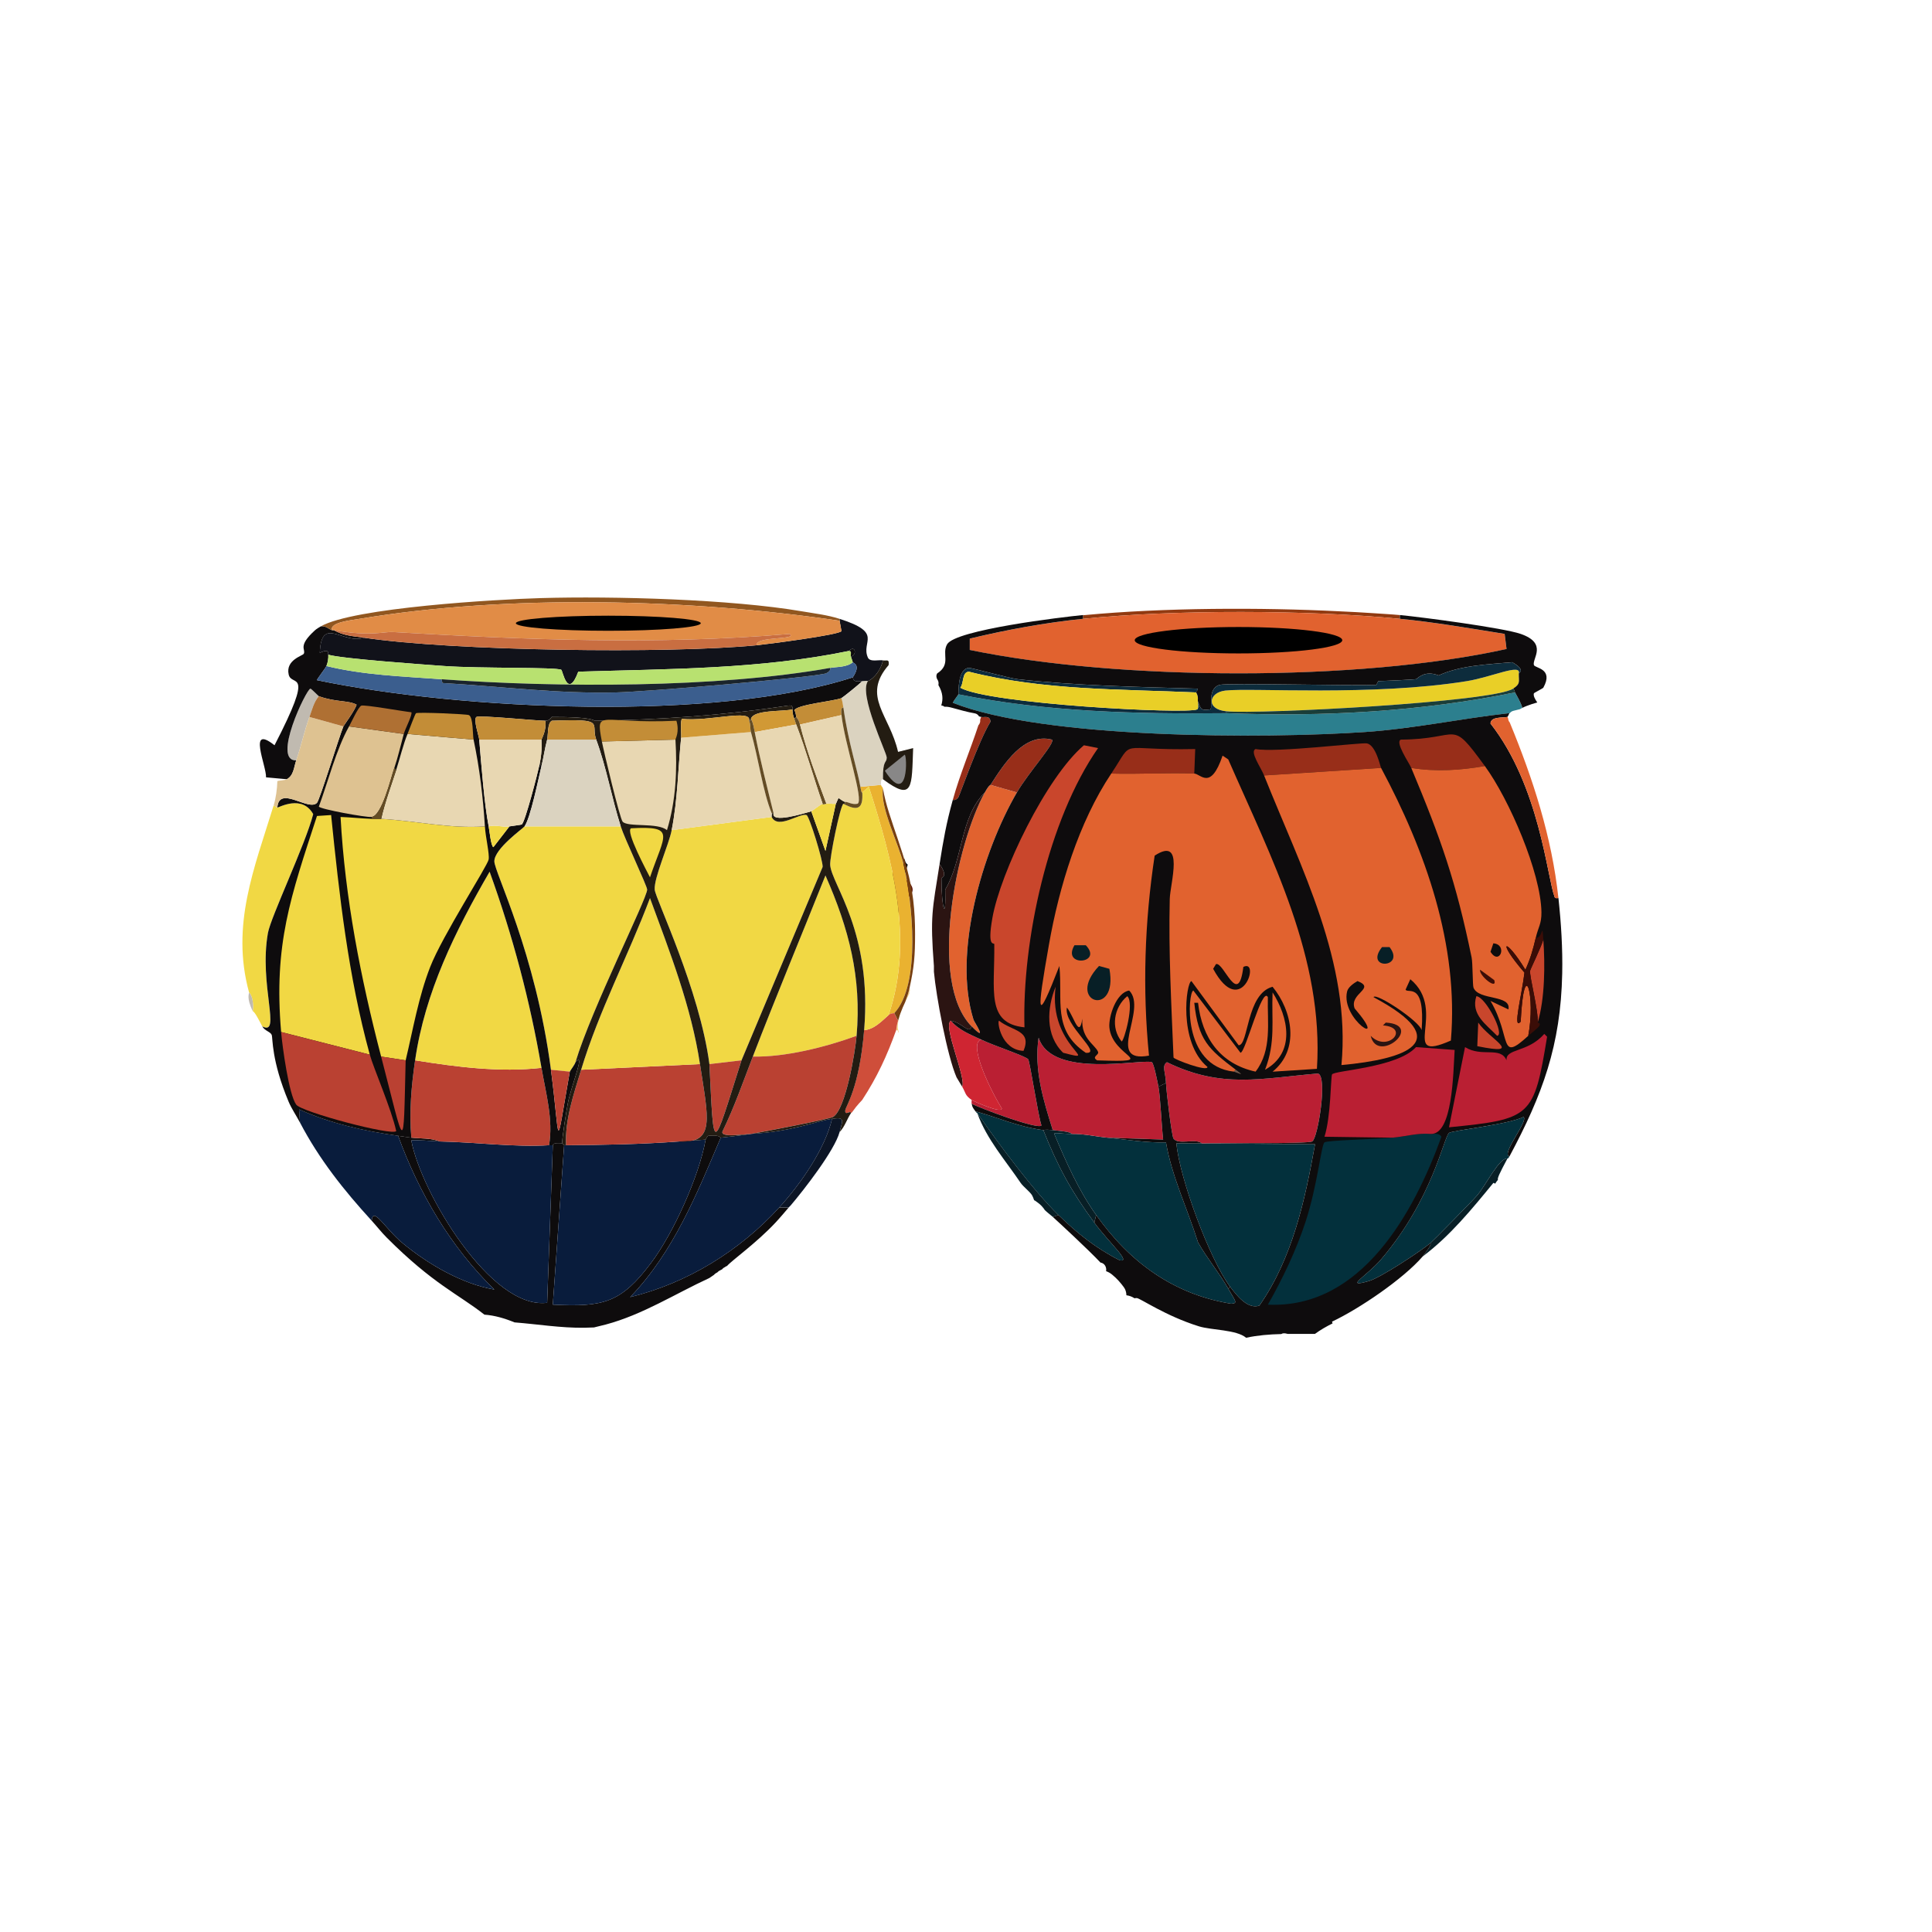 <?xml version="1.0" encoding="UTF-8"?>
<svg id="Layer_1" data-name="Layer 1" xmlns="http://www.w3.org/2000/svg" viewBox="0 0 511.99 511.99">
  <defs>
    <style>
      .cls-1 {
        fill: #c96e41;
      }

      .cls-1, .cls-2, .cls-3, .cls-4, .cls-5, .cls-6, .cls-7, .cls-8, .cls-9, .cls-10, .cls-11, .cls-12, .cls-13, .cls-14, .cls-15, .cls-16, .cls-17, .cls-18, .cls-19, .cls-20, .cls-21, .cls-22, .cls-23, .cls-24, .cls-25, .cls-26, .cls-27, .cls-28, .cls-29, .cls-30, .cls-31, .cls-32, .cls-33, .cls-34, .cls-35, .cls-36, .cls-37, .cls-38, .cls-39, .cls-40, .cls-41, .cls-42, .cls-43 {
        stroke-width: 0px;
      }

      .cls-2 {
        fill: #d19935;
      }

      .cls-3 {
        fill: #091c3c;
      }

      .cls-4 {
        fill: #0d2c3c;
      }

      .cls-5 {
        fill: #5c0e07;
      }

      .cls-6 {
        fill: #3b0d07;
      }

      .cls-7 {
        fill: #2b1412;
      }

      .cls-8 {
        fill: #dec291;
      }

      .cls-9 {
        fill: #e18c46;
      }

      .cls-10 {
        fill: #0c1526;
      }

      .cls-11 {
        fill: #eab230;
      }

      .cls-12 {
        fill: #915720;
      }

      .cls-13 {
        fill: #cf2532;
      }

      .cls-14 {
        fill: #773f11;
      }

      .cls-15 {
        fill: #f1d844;
      }

      .cls-16 {
        fill: #0e0c0d;
      }

      .cls-17 {
        fill: #ba4132;
      }

      .cls-18 {
        fill: #913a11;
      }

      .cls-19 {
        fill: #1a242b;
      }

      .cls-20 {
        fill: #888787;
      }

      .cls-21 {
        fill: #000;
      }

      .cls-22 {
        fill: #1a3e39;
      }

      .cls-23 {
        fill: #231c12;
      }

      .cls-24 {
        fill: #e9cf27;
      }

      .cls-25 {
        fill: #982e19;
      }

      .cls-26 {
        fill: #dbd3c0;
      }

      .cls-27 {
        fill: #e1622f;
      }

      .cls-28 {
        fill: #c38d37;
      }

      .cls-29 {
        fill: #af7033;
      }

      .cls-30 {
        fill: #71594c;
      }

      .cls-31 {
        fill: #c9462c;
      }

      .cls-32 {
        fill: #f4cf82;
      }

      .cls-33 {
        fill: #11121a;
      }

      .cls-34 {
        fill: #2c7f8e;
      }

      .cls-35 {
        fill: #c0bab0;
      }

      .cls-36 {
        fill: #03303c;
      }

      .cls-37 {
        fill: #3b5e8e;
      }

      .cls-38 {
        fill: #cf4e3a;
      }

      .cls-39 {
        fill: #644c24;
      }

      .cls-40 {
        fill: #b8e170;
      }

      .cls-41 {
        fill: #081f26;
      }

      .cls-42 {
        fill: #e8d7b2;
      }

      .cls-43 {
        fill: #ba1f33;
      }
    </style>
  </defs>
  <g>
    <g>
      <path class="cls-18" d="M354.99,162c2.99.15,6.02.28,9,.5,2.32.17,4.69.28,7,.5v1c-24.44-2.38-59.6-2.49-84,0v-1c.17-.02.33.02.5,0,20.84-1.97,46.53-2.05,67.5-1Z"/>
      <path class="cls-27" d="M370.99,164c9.32.91,18.52,2.52,27.75,4l.5,4c-39.27,8.7-102.72,8.42-142.25.25v-3c9.76-2.35,19.94-4.22,30-5.25,24.4-2.49,59.56-2.38,84,0Z"/>
      <path class="cls-34" d="M400.11,188.98c.24-.3.57-.52.95-.61.57-.14,1.15-.28,1.72-.43.13-.07.26-.15.4-.22.08-.04.16-.08.24-.12-.1-.46-.44-1.49-1.93-4.1-25.2,5.09-50.81,6.52-76.5,5.5-23.8.25-47.61-.31-71-5-.02.13-1.32,1.78-1.5,2.25,24.18,9.62,82.62,9.55,109.25,7.75,12.82-.87,25.49-3.59,38.25-5,.04,0,.08,0,.12-.01Z"/>
      <path class="cls-24" d="M402.49,178.5c-.03,2.24.5,2.69-1.5,4-5.47,3.57-67.26,6.83-76,6-5.51-.52-4.74-5-.25-5.5,6.99-.78,38.99,1.55,64-2.5,6.62-1.07,14.51-4.79,13.75-2Z"/>
      <path class="cls-4" d="M402.49,178.5c.76-2.79-7.13.93-13.75,2-25.01,4.05-57.01,1.72-64,2.5-4.49.5-5.26,4.98.25,5.5v.5c-23.8.25-47.61-.31-71-5,.07-.43-.29-6.73,2.75-7,.66-.06,10.62,2.73,13,3,14.96,1.68,31.63,2.06,47.5,2.5.63.23-.43.67-.25,1-20.15-.9-40.54-.5-60.25-5.5-1.87.15-1.25,3.03-2.25,4.25,7.51,4.31,59.69,7.05,62.75,5.75.48-.21.17-1.5.25-2,.83,2.07.7,2.29,3.25,2,.74-.52-.92-5.55,2.5-6.5,2-.56,34.78.29,41.5,0l.5-1c2.13-.04,9.36-.41,10-.5.33-.05,2.13-2.52,6-1,5.71-2.65,13.04-2.93,19.5-3.5,3.73,2.11,1.75,2.79,1.75,3Z"/>
      <path class="cls-24" d="M316.99,183.5c.77,1.38.28,1.95.5,2.5-.08.5.23,1.79-.25,2-3.06,1.3-55.24-1.44-62.75-5.75,1-1.22.38-4.1,2.25-4.25,19.71,5,40.09,4.6,60.25,5.5Z"/>
      <path class="cls-22" d="M400.99,182.5c.32.21.38.79.5,1-25.2,5.09-50.81,6.52-76.5,5.5v-.5c8.74.83,70.52-2.43,76-6Z"/>
    </g>
    <path class="cls-5" d="M238.49,231.49c.07.03.12.28,1,1,5.59,4.63-.39,4.7-1.25,9.5-9.42-6.13-4.59-5.48-1.75-8.75.13-.15-1.66-3.19,2-1.75Z"/>
    <g>
      <path class="cls-36" d="M399.99,306.49c-.36.68-.48.47-.5.5-2.18-.21-5.53,6.77-8,9.75-.95,1.15-11.81,12.19-12.5,12.75-2.89,2.34-13.19,9.13-16.25,10-6.78,1.93-.58-1.27,3.25-5.75,13.63-15.94,16.56-32.23,18-33.5.76-.67,15.64-2.19,19.75-4.25,1.39,1.05-6.02,9.79-3.75,10.5Z"/>
      <path class="cls-41" d="M395.74,313.49c.13-.02.3.06.49.2.2-.37.44-.71.73-1.02-.18-.43.32-1.53,2.53-5.68-2.18-.21-5.53,6.77-8,9.75-.95,1.15-11.81,12.19-12.5,12.75.68.02-1.42,2.83-2,3.5,7.26-5.44,13.05-12.55,18.75-19.5Z"/>
      <path class="cls-36" d="M318.49,302.99c.17,0,.33,0,.5,0l29.5.25c-2.65,14.85-6.02,30.27-14.75,42.75-3.05,1.05-5.94-2.58-7.75-5-5.45-7.29-13.34-28.62-14.25-38,2.25-.06,4.51.09,6.75,0Z"/>
      <path class="cls-36" d="M283.99,300.49c3.53-.02,6.14.67,9.5,1,5.18.51,10.25,1.39,15.5,1.25,1.59,9.13,5.5,17.08,8.5,26.5,2.34,4.16,5.67,8.15,8,12.25,1.97,3.47,2.6,3.88.75,4-15.31-2.49-26.9-11.05-35.75-23.5-4.62-6.5-7.93-13.93-11-21.25-.55-.86,1.25-.23,4.5-.25Z"/>
      <path class="cls-43" d="M318.99,302.99c-.17,0-.33,0-.5,0-1.66-1.42-6.19.54-7.5-1.25-.48-.65-1.91-12.47-2-14.75-.11-2.82-1.19-4.54.25-5.5,14.5,7.06,24.83,4.29,40,3,2.67.55,0,17.22-1.5,18-1.31.68-24.66.37-28.75.5Z"/>
      <path class="cls-43" d="M306.99,287.99c.54,2.88.82,10.28,1.25,14q-7.37-.25-14.75-.5c-3.36-.33-5.97-1.02-9.5-1-.29-.59-3.07-.78-5-1-2.5-7.94-5.02-16.1-3.75-24.5,3.45,10.96,27.31,5.54,30,6.5.53.19,1.57,5.55,1.75,6.5Z"/>
      <path class="cls-27" d="M269.49,210c-9.15,15.74-17.05,42.61-11.5,60.25.18.57,4.02,6.32-.5,1.75-11.69-11.8-3.97-48.62,3.5-62,1.17-2.1,1.43-1.89,1.5-2l7,2Z"/>
      <path class="cls-36" d="M276.49,299.49c3.77,9.59,7.44,16.25,13.5,24.5,3.94,5.37,9.95,10.59,6.75,10-6.3-3.17-11.24-7.15-16.25-12-6.55-6.34-16.12-19.2-21.5-27-.02-.03-.12.05-.5-.5,6.31,1.79,11.44,4.14,18,5Z"/>
      <path class="cls-7" d="M260.99,210c-7.47,13.38-15.19,50.2-3.5,62-.7,2.23-2.39-.96-5.5-1.5-2.24,1.23,4.14,15.14,3,17.5-.43-.73-1.44-2.37-1.5-2.5-2.48-5.69-5.41-21.5-6-28-.04-.49.04-1,0-1.5-1.02-13.37-.43-14.71,1.5-27,2.4,3.43.5,3.48.5,3.75,0,8.25,1.26,11.65,1,3,4.73-7.94,3.88-19.15,10.5-25.75Z"/>
      <path class="cls-43" d="M257.49,292.49c-.06-.31.03-.67,0-1,.46.32,7.94,3.72,8,2.25-2.96-4.71-9.03-17.2-5.5-18.25,3.79,1.78,12.02,4.46,12.5,5.25.46.77,2.61,14.86,3.5,17.5-.75,1.25-16.5-4.63-18.5-5.75Z"/>
      <path class="cls-13" d="M259.99,275.49c-3.53,1.05,2.54,13.54,5.5,18.25-.06,1.47-7.54-1.93-8-2.25-1.82-1.26-1.53-1.84-2.5-3.5,1.14-2.36-5.24-16.27-3-17.5,2.05,2.49,5.2,3.68,8,5Z"/>
      <path class="cls-16" d="M308.99,286.99c.09,2.28,1.52,14.1,2,14.75,1.31,1.79,5.84-.17,7.5,1.25-2.24.09-4.5-.06-6.75,0,.91,9.38,8.8,30.71,14.25,38l-.5.5c-2.33-4.1-5.66-8.09-8-12.25-3-9.42-6.91-17.37-8.5-26.5-5.25.14-10.32-.74-15.5-1.25q7.37.25,14.75.5c-.43-3.72-.71-11.12-1.25-14l2-1Z"/>
      <path class="cls-25" d="M269.49,210l-7-2c3.6-5.57,8.78-13.82,16.25-12,1.15.69-6.12,8.61-9.25,14Z"/>
      <path class="cls-41" d="M278.99,299.49c1.93.22,4.71.41,5,1-3.24.02-5.05-.61-4.5.25,3.07,7.32,6.38,14.75,11,21.25l-.5,2c-6.06-8.25-9.73-14.91-13.5-24.5.12.02.18-.26,2.5,0Z"/>
      <path class="cls-41" d="M258.99,294.99c2.47,6.9,7.44,12.49,11.5,18.5.64.95,2.48,2.36,3,3.25.19.33.38.79.56,1.32.08.03.15.06.22.11.46.31.9.64,1.32.99.33.28.6.59.87.93.15.19.29.37.41.58.67.65,1.43,1.2,2.13,1.82l1.5-.5c-6.55-6.34-16.12-19.2-21.5-27Z"/>
      <path class="cls-25" d="M259.99,190c-.08.25-.16.49-.24.74.03.24.02.48-.04.7-.09.31-.24.56-.43.77-2.18,6.63-4.92,13.06-6.79,19.79.63.13,1.21-.23,1.5-.75.53-.96,5.27-14.69,8.5-20-.17-1.8-1.68-1.02-2.5-1.25Z"/>
      <g>
        <path class="cls-16" d="M239.79,227.65c0-.07,0-.13,0-.2-.62,1.9-1.09,3.37-1.3,4.04.07.03.12.28,1,1,.34-.91.7-2.06,1.07-3.35-.44-.31-.76-.8-.78-1.5Z"/>
        <path class="cls-16" d="M412.99,237.99c-.33,0-.85.14-1-.25-2.03-5.4-3.98-29.37-17-46,.02-1.9,3.32-1.48,4.5-1.75.05-.01.43-.78.5-1-12.76,1.41-25.43,4.13-38.25,5-26.63,1.8-85.06,1.87-109.25-7.75.18-.47,1.48-2.12,1.5-2.25.07-.43-.29-6.73,2.75-7,.66-.06,10.62,2.73,13,3,14.96,1.68,31.63,2.06,47.5,2.5.63.23-.43.67-.25,1,.77,1.38.28,1.95.5,2.5.83,2.07.7,2.29,3.25,2,.74-.53-.92-5.55,2.5-6.5,2-.56,34.78.29,41.5,0l.5-1c2.13-.04,9.36-.41,10-.5.33-.05,2.13-2.52,6-1,5.71-2.65,13.04-2.93,19.5-3.5,3.73,2.11,1.75,2.79,1.75,3-.03,2.24.5,2.69-1.5,4,.32.21.38.79.5,1,1.49,2.61,1.83,3.64,1.93,4.1.37-.19.76-.36,1.16-.51.91-.36,1.86-.66,2.81-.92-.61-.86-1.11-1.79-.9-2.42.05-.15,2.39-1.3,2.5-1.5,2.82-5.12-2.23-5.14-2.5-6-.52-1.68,3.76-5.73-3.5-8.25-4.6-1.59-25.81-4.4-32-5v1c9.32.91,18.52,2.52,27.75,4q.25,2,.5,4c-39.27,8.7-102.72,8.42-142.25.25v-3c9.76-2.35,19.94-4.22,30-5.25v-1c-5.35.52-33.78,3.9-36,7.75-1.51,2.62,1.17,5.25-2.65,7.74-.01.03-.02.06-.04.09-.02.03-.03.07-.05.11-.03.09-.06.19-.09.29,0,.14,0,.28,0,.42.03.15.07.29.12.43.06.12.11.24.19.34.27.41.3.92.21,1.39,1.21,2.06,1.28,3.75.76,5.39.3.04.59.14.85.35.69-.05,1.36.1,2.03.28,1.98.53,4.02,1.14,6.04,1.48.47.08.85.4,1.09.8.24.06.43.11.54.14.82.23,2.33-.55,2.5,1.25-3.23,5.31-7.97,19.04-8.5,20-.29.52-.87.88-1.5.75-1.73,6.23-2.52,10.76-3.5,17,2.4,3.43.5,3.48.5,3.75,0,8.25,1.26,11.65,1,3,4.73-7.94,3.88-19.15,10.5-25.75,1.17-2.1,1.43-1.89,1.5-2,3.6-5.57,8.78-13.82,16.25-12,1.15.69-6.12,8.61-9.25,14-9.15,15.74-17.05,42.61-11.5,60.25.18.57,4.02,6.32-.5,1.75-.7,2.23-2.39-.96-5.5-1.5,2.05,2.49,5.2,3.68,8,5,3.79,1.78,12.02,4.46,12.5,5.25.46.77,2.61,14.86,3.5,17.5-.75,1.25-16.5-4.63-18.5-5.75.2,1.05.43,1.19,1,2,6.31,1.79,11.44,4.14,18,5,.12.02.18-.26,2.5,0-2.5-7.94-5.02-16.1-3.75-24.5,3.45,10.96,27.31,5.54,30,6.5.53.19,1.57,5.55,1.75,6.5l2-1c-.11-2.82-1.19-4.54.25-5.5,14.5,7.06,24.83,4.29,40,3,2.67.55,0,17.22-1.5,18-1.31.68-24.66.37-28.75.5l29.5.25c-2.65,14.85-6.02,30.27-14.75,42.75-3.05,1.05-5.94-2.58-7.75-5l-.5.5c1.97,3.47,2.6,3.88.75,4-15.31-2.49-26.9-11.05-35.75-23.5q-.25,1-.5,2c3.94,5.37,9.95,10.59,6.75,10-6.3-3.17-11.24-7.15-16.25-12l-1.5.5c1.33,1.19,9.4,8.65,12.64,12.09,1.16.19,1.66,1.3,1.49,2.29.56.2,1.11.5,1.62.93,1.23,1.01,2.12,2.02,3.07,3.3.48.65.67,1.39.69,2.15.8.1,1.52.39,2.15.8.19-.04.38-.07.59-.06.91.04,7.65,4.76,16.5,7.5,3.33,1.03,9.96.86,12.48,3.02,3.1-.66,6.21-.91,9.33-.98.33-.25.87-.28,1.69-.04,0,0,0,0,0,0,2.4-.02,4.81.02,7.22,0,1.47-1.07,3.04-1.98,4.67-2.78-.05-.15-.11-.3-.14-.47,7.29-3.44,18.89-11.34,24-17.25.58-.67,2.68-3.48,2-3.5-2.89,2.34-13.19,9.13-16.25,10-6.78,1.93-.58-1.27,3.25-5.75,13.63-15.94,16.56-32.23,18-33.5.76-.67,15.64-2.19,19.75-4.25,1.39,1.05-6.02,9.79-3.75,10.5,8.79-16.43,13.6-29.44,14-48.5.14-6.62-.29-13.42-1-20Z"/>
        <g>
          <path class="cls-36" d="M378.99,300.49c1.08.09,2.22-.41,3,.75-7.31,20.15-21.24,45.65-46,44.5,3.92-6.87,7.55-14.5,10-22,3.16-9.67,4.15-20.33,5-21,.71-.56,12.3-.79,18-1.25,3.31-.27,6.63-1.29,10-1Z"/>
          <path class="cls-43" d="M378.99,300.49c-3.37-.29-6.69.73-10,1q-9-.12-18-.25c1.7-5.23,1.66-15.74,2-16.5.48-1.08,17.31-1.75,22.25-7.25l10.25.75c-.4,6.11-.48,22.76-6.5,22.25Z"/>
          <path class="cls-31" d="M287.24,197.5l3.75.75c-13.22,18.96-20.17,51.12-19.5,74-10.26-1.08-7.85-9.7-8-22,0-.67-1.96,1.26-.5-7,2.12-12.02,14.26-37.29,24.25-45.75Z"/>
          <path class="cls-43" d="M409.24,273.99l.75.75c-3.5,21.28-4.15,21.84-26,24l4.25-21.25c4.49,2.8,9.38-.31,11,3.5-.27-3.24,5.58-1.95,10-7Z"/>
          <path class="cls-25" d="M365.99,203.5q-15.5,1-31,2c-.86-2.16-3.89-6.34-2.25-7,5.21,1.02,28.05-1.78,29.5-1.5,2.38.47,3.53,6.08,3.75,6.5Z"/>
          <path class="cls-25" d="M393.49,203c-6.37,1.13-13.04,1.57-19.5.5-.58-1.38-4.4-6.86-2.75-7.5,16.21-.08,12.81-5.9,22.25,7Z"/>
          <path class="cls-25" d="M316.49,205c-7.31-.26-14.68.2-22,0,6.44-9.62,1-6.04,22.25-6.5l-.25,6.5Z"/>
          <path class="cls-27" d="M399.72,190.76c-.03-.12-.05-.24-.06-.36-.06-.13-.11-.27-.17-.4-1.18.27-4.48-.15-4.5,1.75,13.02,16.63,14.97,40.59,17,46,.15.39.67.25,1,.25-1.73-16.12-6.71-31.56-12.89-46.52-.17-.2-.31-.44-.39-.72Z"/>
          <path class="cls-31" d="M279.74,261.49c-2.03,16.03,12.78,20.29,2,17.5-4.77-4.6-4.29-11.85-2-17.5Z"/>
          <path class="cls-31" d="M264.74,270.49c3.55,2.82,8.78,2.46,6.5,8-5.96-.26-7.03-7.72-6.5-8Z"/>
          <path class="cls-27" d="M298.74,263.99c1.97,1.84-.87,11.94-1.5,12-2.94-3.53-2.09-9.07,1.5-12Z"/>
          <g>
            <path class="cls-31" d="M407.49,270.99c.24-3.19-2.25-12.37-2-13.75.08-.44,2.92-6.19,3.5-8.25.47,6.61.43,15.67-1.5,22Z"/>
            <path class="cls-31" d="M391.24,263.99c2.56.24,7.64,10.3,5.5,10.5-2.8-2.94-7.05-5.63-5.5-10.5Z"/>
            <path class="cls-31" d="M391.74,270.99c2.99,4.42,12.54,8.85-.25,6.25l.25-6.25Z"/>
          </g>
          <g>
            <path class="cls-27" d="M327.49,283.49l-.5.5c-13.92-1.5-12.17-21.1-10.75-21.5q6.25,8.25,12.5,16.5c1.37-.13,5.71-17.76,7.25-14.75-.18,6.74,1.17,13.96-3.25,19.75-9.37-2.05-14.19-8.93-15.25-18.25h-1c1.05,9.87,3.74,12.25,11,17.75Z"/>
            <path class="cls-27" d="M337.24,262.99c4.23,6.65,6.13,15.96-2,20.5,2.85-7.33,1.69-13.01,2-20.5Z"/>
            <path class="cls-30" d="M326.99,283.99l.5-.5c1.63,1.24,2.22,1.53-.5.5Z"/>
          </g>
          <g>
            <path class="cls-27" d="M294.49,205c7.32.2,14.68-.26,22,0,1.7.06,4.33,4.62,7.5-4.75l1.5,1c11.39,26.06,25.41,52.74,23.5,82l-11.75.75c7.25-5.85,5.25-16.12,0-22.5-6.99,1.82-6.34,15.56-9,15.5l-12.5-17c-1.37.19-3.6,16.22,4.25,22.75,0,1.37-8.84-2-9-2.5-.57-14.02-1.34-27.95-1-42,.1-4.17,4.03-16.75-4-11.5-2.66,17.54-3.26,35.34-1.5,53-11.86,2.15-.23-12.23-5.25-17.25-3.43.51-5.49,6.89-5.25,9.75.69,8.03,14.03,9.32-3.25,8.75-1.58-1,.57-1.38.25-2.25-.71-1.93-5.16-3.78-4-10-.84,7.37-2.13,1.04-4.25-1.75-1.02,4.6,9.69,12.38,5,12-8.95-6.06-6.06-13.9-7-23-6.15,15.79-6.08,13.18-2.75-5.75,2.67-15.18,7.89-32.38,16.5-45.25Z"/>
            <path class="cls-41" d="M291.24,255.99l2.75.75c2.5,13.2-11.92,8.96-2.75-.75Z"/>
            <path class="cls-16" d="M322.24,255.49c2.08-.65,5.91,11.73,7.25.75,4.65-2.34-.53,14.28-8,.5l.75-1.25Z"/>
            <path class="cls-41" d="M284.74,250.49h3c4.71,4.95-6.48,5.88-3,0Z"/>
          </g>
          <g>
            <path class="cls-27" d="M365.99,203.5c11.79,22.05,20.64,46.97,18.5,72.25-14.1,6.21-.54-7.84-10.75-16.25l-1.25,2.75c.52,1.21,5.24-2.37,4.25,10.75-.51-2.34-12.19-10.09-12.75-8.75,22.07,11.8,8.63,16.43-8.5,18,2.56-27.18-10.74-52.25-20.5-76.75q15.5-1,31-2Z"/>
            <path class="cls-16" d="M359.74,259.99c5.03,1.96-2.28,3.24-.75,7.25,9.43,10.97-3.81,2.97-2-4.5.28-1.16,1.75-2.17,2.75-2.75Z"/>
            <path class="cls-41" d="M366.24,250.99h2c4.36,5.63-6.81,6.09-2,0Z"/>
            <path class="cls-7" d="M367.24,270.99c10.41.63-2.23,11.21-4,3.5,4.5,4.64,10.63-2.21,3.25-2.75l.75-.75Z"/>
          </g>
          <g>
            <path class="cls-27" d="M393.49,203c6.41,8.76,14.85,28.21,15,38.75.04,3.11-.87,3.99-1.5,6.75-.67,2.92-1.49,5.77-2.75,8.5-5.36-8.84-7.8-7.95-.25.75-.62,5.58-3.27,15.53-1,13,.93-18.23,3.99-6.42,2,3.75-7.91,7.26-4.3.43-10-9.25l4.75,2.25c.81-3.97-7.86-2.3-9.25-5.75-.26-.63-.19-6.5-.5-8-4.15-20.17-8.12-31.42-16-50.25,6.46,1.07,13.13.63,19.5-.5Z"/>
            <path class="cls-6" d="M408.99,248.99c-.58,2.06-3.42,7.81-3.5,8.25-.25,1.38,2.24,10.56,2,13.75-.01.04.79,0,.5.75-.23.61-2.52,2.31-3,2.75,1.99-10.17-1.07-21.98-2-3.75-2.27,2.53.38-7.42,1-13-7.55-8.7-5.11-9.59.25-.75,1.26-2.73,2.08-5.58,2.75-8.5,1.92.37,1.63-4.71,2,.5Z"/>
            <path class="cls-16" d="M395.74,249.99c3.85.28,1.68,6.05-.75,2.25l.75-2.25Z"/>
            <path class="cls-6" d="M392.24,256.99l3.75,2.75c.89,2.81-4.14-1.24-3.75-2.75Z"/>
          </g>
        </g>
      </g>
    </g>
  </g>
  <g>
    <path class="cls-35" d="M84.5,184.5c-1.33,1.49-1.83,3.66-2.5,5.5-1.37,3.77-2.21,7.8-3.5,11.5-6.52.26,2.67-18.83,3.75-19,.22-.04,2.11,1.95,2.25,2Z"/>
    <path class="cls-32" d="M240.99,263.29c-.02-.35.06-.68.17-.97-.06-.11-.11-.21-.17-.33-.28,1.28-.68,2.45-1.12,3.58.36-.77.74-1.53,1.12-2.28Z"/>
    <path class="cls-32" d="M238.24,269.79c-.08.23-.17.47-.24.71-.36,1.12-.43,2.31-.5,2.5.62-.05.47.48.5.5.08.04.15.08.22.12-.47-1.11-.32-2.53.02-3.82Z"/>
    <g>
      <path class="cls-16" d="M206.5,319.99c-10.48,11.5-24.39,20.06-39.5,23.75,11.42-11.83,17.67-27.32,24-42.25-.16.02-.17-.82-3.25-.5-.39.04-.69.99-.75,1-1.75,9.81-8.57,24.88-14.5,32.75-7.93,10.52-12.61,11.67-26,11q1.5-21.12,3-42.25l-.5-.5c-2.81-.27-2.37.48-2.5.5q-.75,20.87-1.5,41.75c-14.96,1.91-33.47-29.38-36-43,.24-.29,6.48.23,7.5.25-2.1-.93-5.27-.74-7.5-1-1.14-.13-2.35-.34-3.5-.5,5.51,15.13,13.96,29.52,25.5,40.75-8.54-1.5-17.39-6.61-24.25-12.25-4.75-3.91-7.91-9.98-8.25-6,1.33,1.46,2.61,3.11,4,4.5,12.24,12.27,18.97,14.97,25.87,20.4,2.73.2,5.39.98,7.98,2.05,6.13.48,12.25,1.5,18.48,1.42.86-.01,1.72-.05,2.58-.08,1.03-.24,2.06-.49,3.08-.76,9.8-2.61,18.36-8.12,27.48-12.33.41-.27.82-.55,1.22-.83.24-.28.56-.51.91-.66,0,0,0,0,.01-.01-.09.03-.03,0,.06-.06.13-.14.27-.27.44-.36.25-.14.5-.27.76-.4.15-.21.34-.38.59-.5.03-.02.07-.03.1-.04.18-.16.39-.27.62-.35,1.14-1.37,7.82-6.11,12.82-11.47,1.2-1.28,2.35-2.67,3.5-4h-2.5Z"/>
      <path class="cls-3" d="M105.5,300.99c5.51,15.13,13.96,29.52,25.5,40.75-8.54-1.5-17.39-6.61-24.25-12.25-4.75-3.91-7.91-9.98-8.25-6-7.33-8-13.95-16.33-19-26l-.25-3.5c8.28,3.71,17.25,5.75,26.25,7Z"/>
      <path class="cls-15" d="M69.5,271.99c-.63-1.15-1.93-3.86-2.5-4,.16-1.52.1-3.83-1-5-4.88-17.83,1.4-32.93,6.5-49.5.45-.06.55.55,1,.5.55-.06,6.58-3.47,9.5,1.75-2.05,7.99-11.25,27.25-12,31.5-2.43,13.71,3.67,27.43-1.5,24.75Z"/>
      <path class="cls-3" d="M180,302.49c2.37-.18,4.61-.27,7-.5-1.75,9.81-8.57,24.88-14.5,32.75-7.93,10.52-12.61,11.67-26,11l3-42.25h.5c9.97-.07,20.06-.25,30-1Z"/>
      <path class="cls-3" d="M116.5,302.49c9.27.17,20.07,1.58,29,1,.33-.02.67.04,1,0l-1.5,41.75c-14.96,1.91-33.47-29.38-36-43,.24-.29,6.48.23,7.5.25Z"/>
      <path class="cls-3" d="M206.5,319.99c-10.48,11.5-24.39,20.06-39.5,23.75,11.42-11.83,17.67-27.32,24-42.25,2.88-.34,5.07-.54,8-1,10.98-.61,17.12-3.37,21.5-4-1.79,7.8-8.2,17.13-14,23.5Z"/>
      <path class="cls-17" d="M143.5,282.99c1.14,6.65,3.17,13.77,2,20.5-8.93.58-19.73-.83-29-1-2.1-.93-5.27-.74-7.5-1-.59-6.92.02-13.73,1-20.5,10.98,1.76,22.4,3.24,33.5,2Z"/>
      <path class="cls-10" d="M222.5,299.99c-1.31,4.86-9.41,15.28-13,19.5-.02.03-.19.14-.5.5h-2.5c5.8-6.37,12.21-15.7,14-23.5,3.42-.49,2.87.25,2,3.5Z"/>
      <path class="cls-15" d="M164.5,219c1.04,3.27,7.02,15.84,7,16.75-.06,2.48-14.75,31.61-19,45.75-.2.67-1.12,1.81-1.5,2.5l-5-.5c-4.08-31.13-15-52.38-15-55.25,0-3.36,7.64-8.74,8-9.25h25.5Z"/>
      <path class="cls-15" d="M143.5,282.99c-11.1,1.24-22.52-.24-33.5-2,2.62-18.11,10.68-34.35,19.75-50,6.11,16.94,10.71,34.27,13.75,52Z"/>
      <g>
        <path class="cls-16" d="M88,167c.16.03.34-.03.5,0,2.42,1.48,5.31,1.6,8,2-5.63,1.86-11.34-6.01-11.75,4,2.88-1.34,2.1.46,2.25.5.07.94-.13,2.15-.5,3-.3.69-2.58,3.54-2.5,3.75,38,7.9,105.61,11.08,142-.75.18,1.22,1.04,1.13,2.5,1-.64.72-5.17,4.36-5.5,4.5-1.99.82-11.93,1.72-12.5,3.25-.03.09.28-.1.5,1.75l-.5.5c-.64-1.67-.44-2.39-.5-2.5-.16-.31.48-1.25-1.25-1-16.76,2.56-34.05,3.75-51,4-.6,0-.22-1.03-11.5-1-.2,0-.43.99-1.75,1-2.28.02-17.5-1.53-18.25-1-.88.62.68,5.11.75,6,.54,6.53,1.34,17.05,2.5,23,.18.94.62,5.3,1.25,5.5l4.25-5.5c.68-.12,3.1-.42,3.25-.5.87-.45,4.34-13.99,4.75-16l.5.5c-.87,3.59-2.91,13.76-4.5,16-.36.51-8,5.89-8,9.25,0,2.87,10.92,24.12,15,55.25,2.58,19.72,1.03,22.86,5,.5.38-.69,1.3-1.83,1.5-2.5,2.73-3.02-1.09,6.17-2,10.75-.31,1.54-1.71,10.14-1.5,10.75-2.81-.27-2.37.48-2.5.5-.33.04-.67-.02-1,0,1.17-6.73-.86-13.85-2-20.5-3.03-17.73-7.64-35.06-13.75-52-9.07,15.65-17.13,31.89-19.75,50-.98,6.77-1.59,13.58-1,20.5-1.14-.13-2.35-.34-3.5-.5-9-1.25-17.97-3.29-26.25-7l.25,3.5c-.91-1.75-2.25-3.72-3-5.5-4.65-11.09-4.17-16.89-4.5-17.75-.32-.83-1.86-1.07-2.5-2.25,5.17,2.68-.93-11.04,1.5-24.75.75-4.25,9.95-23.51,12-31.5-2.92-5.22-8.95-1.81-9.5-1.75.42-6.02,8.32,1.1,10.5-1.25.73-.79,5.84-17.42,7-20.25.13-.31,2.99-4.13,3.5-5.75-2.09-1.2-5.5-.61-10-2.25-.14-.05-2.03-2.04-2.25-2-1.08.17-10.27,19.26-3.75,19-.65,1.86-.63,3.98-2.5,5l-5.5-.5c.15-2.97-5.01-14.25,2.25-8.5,10.87-21.07,4.55-15.21,3.75-18.75-.87-3.88,3.74-4.97,4-5.5.61-1.24-1.75-1.95,3-6.25.39-.35,1.03-.73,1.5-1,1.33-.29,2.31.89,3,1Z"/>
        <g>
          <g>
            <path class="cls-15" d="M98.5,217c1.16.04,1.98-.03,2.5,0,9.17.53,18.27,2.66,27.5,2,.19,2.97,1.24,7.23,1,8.75-.26,1.67-12.27,20.21-15.5,28.5-3.1,7.95-4.53,16.5-6.5,24.75l-6.5-1c-5.42-20.79-9.58-42.08-10.75-63.5,2.77.1,5.47.4,8.25.5Z"/>
            <path class="cls-15" d="M98,279.49l-23.5-6c-1.99-23.3,2.5-35.76,9.5-57.25l3.75-.25c2.17,21.3,4.55,42.78,10.25,63.5Z"/>
            <path class="cls-17" d="M98,279.49c.98,3.56,5.75,14.46,7,20.25-.98,1.36-25.06-5.04-26.5-7-1.93-2.64-3.67-15.33-4-19.25l23.5,6Z"/>
            <path class="cls-17" d="M107.5,280.99c-.63,25.88-.04,23.77-6.5-1l6.5,1Z"/>
            <path class="cls-17" d="M151,283.99c-3.97,22.36-2.41,19.22-5-.5l5,.5Z"/>
            <path class="cls-15" d="M135,219l-4.25,5.5c-.63-.2-1.07-4.56-1.25-5.5,1.82-.53,3.71.32,5.5,0Z"/>
          </g>
          <g>
            <path class="cls-42" d="M125.5,196c1.61,7.58,2.51,15.28,3,23-9.23.66-18.33-1.47-27.5-2,1.01-4.44,2.6-8.69,4-13,.93-2.87,1.92-6.95,3-9.5l17.5,1.5Z"/>
            <path class="cls-8" d="M107,194.5c-.81,2.95-1.52,6.11-2.5,9-.96,2.84-3.3,12.69-6,13-1.46.17-13.74-2.08-14-2.75,2.42-6.58,4.62-15.23,8-21.25l14.5,2Z"/>
            <path class="cls-28" d="M125.5,196l-17.5-1.5c.35-.82,1.99-5.36,2.25-5.5.62-.32,13.36.22,14,.5,1.19.53.99,5.28,1.25,6.5Z"/>
            <path class="cls-29" d="M107,194.5l-14.5-2c.59-1.05,2.48-5.22,3.25-5.5.87-.31,11.01,1.51,13.25,1.75.41.53-1.61,4.33-2,5.75Z"/>
            <path class="cls-39" d="M105,204c-1.4,4.31-2.99,8.56-4,13-.52-.03-1.34.04-2.5,0v-.5c2.7-.31,5.04-10.16,6-13l.5.5Z"/>
          </g>
        </g>
      </g>
      <path class="cls-35" d="M67,267.99c-1.83-3.66-.89-4.77-1-5,1.1,1.17,1.16,3.48,1,5Z"/>
      <path class="cls-11" d="M233.49,208c.04.46.42.51.5,1-.79,5.14,4.16,14.53,5.5,20.25,2.28,9.73,4.62,31.64-2.5,39.25-.05.06-.86-.07-1.5.5,6.81-20.12,1-41.04-5.25-60.5l-1.75,1.5c0-.08-.18.52-.5-1.5l5.5-.5Z"/>
      <path class="cls-38" d="M236.99,268.49l1,2c-.36,1.12-.43,2.31-.5,2.5-2.4,6.72-5.07,12.5-9,18.5-.11.16-1.33,1.31-2.5,3-.39.56-.48.47-.5.5-.05-.95-1.63.87-1.5-.75.09-1.09,3.71-5.69,5-21.25,2.58-.15,4.65-2.34,6.5-4,.64-.57,1.45-.44,1.5-.5Z"/>
      <path class="cls-14" d="M237.99,270.49c.08-.24.16-.47.24-.71.12-.47.27-.93.43-1.35.36-.98.77-1.93,1.22-2.87.43-1.13.83-2.3,1.12-3.58,1.26-5.69,1.5-8.7,1.5-14.5,0-3.12-.13-5.9-.5-9-1.34-11.26-6.74-21.5-8-29.5-.79,5.14,4.16,14.53,5.5,20.25,2.28,9.73,4.62,31.64-2.5,39.25q.5,1,1,2Z"/>
      <path class="cls-17" d="M185.5,281.99c2.17,14.34,4.17,21.07-5.5,20.5-9.94.75-20.03.93-30,1-.3-6.87,2.05-13.55,4-20l31.5-1.5Z"/>
      <path class="cls-15" d="M196.5,280.99l-8.5,1c-2.61-19.81-14.31-43.83-14.5-46.25-.24-3.05,3.74-11.89,4.5-15.75q13.25-1.75,26.5-3.5c1.69,3.43,7.45-1.16,9.25-.5.72.27,4.41,12.18,4.25,13.75q-10.75,25.62-21.5,51.25Z"/>
      <path class="cls-15" d="M185.5,281.99l-31.5,1.5c4.73-15.64,12.49-30.22,18.25-45.5,5.28,14.35,10.95,28.79,13.25,44Z"/>
      <path class="cls-15" d="M227,274.49c-8.13,2.99-19.06,5.71-27.5,5.5,6.2-16.08,12.85-32,19.25-48,6.23,14.15,9.59,27.01,8.25,42.5Z"/>
      <path class="cls-15" d="M235.49,268.99c-1.85,1.66-3.92,3.85-6.5,4,2.16-26.1-8.56-38.5-9-43.75-.16-1.91,2.63-15.67,3.5-16.25,3.85,2.08,5.28,1.29,5-3l1.75-1.5c6.25,19.45,12.06,40.38,5.25,60.5Z"/>
      <path class="cls-17" d="M199,300.49c-2.39.13-8.34,1.04-7.5-.75,3.12-6.38,5.45-13.13,8-19.75,8.44.22,19.37-2.51,27.5-5.5-.35,4.04-2.85,19.54-6.25,21.5-1.04.6-19.04,4.07-21.75,4.5Z"/>
      <path class="cls-17" d="M196.5,280.99c-7.89,24.8-7.27,25.34-8.5,1l8.5-1Z"/>
      <g>
        <path class="cls-23" d="M210,188c-2.67.61-10.33.05-11,2.5-.07.25.05.55-.5.5.82-3.22-10.65.28-17.75-.5-.54.38-.16,4.05-.25,5-.82,8.2-.9,16.35-2.5,24.5-.76,3.86-4.74,12.7-4.5,15.75.19,2.42,11.89,26.44,14.5,46.25,1.23,24.34.61,23.8,8.5-1q10.75-25.62,21.5-51.25c.16-1.57-3.53-13.48-4.25-13.75-1.8-.66-7.56,3.93-9.25.5-.1-.19.09-.78,0-1h.5c-.63,2.73,7.67.16,10-.5l3.75,10.5,2.75-12.5c.08-.01.61-1.49.75-1.5.1,0,1.23.98,1.75,1,.05.61-.43.46-.5.5-.87.58-3.66,14.34-3.5,16.25.44,5.25,11.16,17.65,9,43.75-1.29,15.56-4.91,20.15-5,21.25-.13,1.62,1.45-.2,1.5.75-1.04,1.56-1.65,3.61-3,5,.87-3.25,1.42-3.99-2-3.5-4.38.63-10.52,3.39-21.5,4,2.71-.43,20.71-3.9,21.75-4.5,3.4-1.96,5.9-17.46,6.25-21.5,1.34-15.49-2.02-28.35-8.25-42.5-6.39,16-13.05,31.92-19.25,48-2.55,6.62-4.88,13.36-8,19.75-.84,1.79,5.11.88,7.5.75-2.93.46-5.12.66-8,1-.16.02-.17-.82-3.25-.5-.39.04-.69.99-.75,1-2.39.23-4.63.32-7,.5,9.67.57,7.67-6.16,5.5-20.5-2.3-15.21-7.97-29.65-13.25-44-5.76,15.28-13.52,29.86-18.25,45.5-1.95,6.45-4.3,13.13-4,20h-.5l-.5-.5c-.21-.61,1.19-9.21,1.5-10.75.91-4.58,4.73-13.77,2-10.75,4.25-14.14,18.94-43.27,19-45.75.02-.91-5.96-13.48-7-16.75-2.42-7.61-3.74-15.45-6.5-23-1.58-4.3,2.94-5.58-11.75-5-1.25.6-.97,3.96-1.25,5-.63,2.34-.93,4.67-1.5,7l-.5-.5c.81-3.95.45-6.18.5-6.5.04-.25,1.42-2.58,1-5,1.32,0,1.55-1,1.75-1,11.28-.03,10.9,1.01,11.5,1,16.94-.25,34.24-1.44,51-4,1.73-.25,1.09.69,1.25,1Z"/>
        <path class="cls-42" d="M179,196c.48,8.01.14,16.19-2.25,24-2.39-2.1-10.35-.7-11.75-2.25-.74-.81-5.02-18.72-5.5-21.25l19.5-.5Z"/>
        <path class="cls-28" d="M179,196l-19.5.5c-1.69-8.96-.63-4.53,19.75-5.5.88,2.98-.26,4.75-.25,5Z"/>
        <path class="cls-15" d="M167.25,219.5c12.02-.64,8.91,1.49,5,13-.74-1.47-6.63-12.36-5-13Z"/>
        <path class="cls-15" d="M219,213c.58-.15,1.66.11,2.5,0l-2.75,12.5-3.75-10.5c.19-.05,2.4-1.83,3-2,.05-.01-.39.37,1,0Z"/>
      </g>
    </g>
    <g>
      <path class="cls-8" d="M91,192.5c-1.16,2.83-6.27,19.46-7,20.25-2.18,2.35-10.08-4.77-10.5,1.25-.45.05-.55-.56-1-.5.62-2,.94-4.4,1-6.5.43-.19,1.91-.18,2.5-.5,1.87-1.02,1.85-3.14,2.5-5,1.29-3.7,2.13-7.73,3.5-11.5l9,2.5Z"/>
      <path class="cls-26" d="M158,196c2.76,7.55,4.08,15.39,6.5,23h-25.5c1.59-2.24,3.63-12.41,4.5-16,.57-2.33.87-4.66,1.5-7h13Z"/>
      <path class="cls-42" d="M143.5,196c-.05.32.31,2.55-.5,6.5-.41,2.01-3.88,15.55-4.75,16-.15.08-2.57.38-3.25.5-1.78.32-3.68-.53-5.5,0-1.16-5.95-1.96-16.47-2.5-23h16.5Z"/>
      <path class="cls-26" d="M229.99,180.5c-2.47,3.67,5.02,19.01,5,20.25-.02,1.62-1.07.39-1,5.75,0,.08-.66-.33-.5,1.5l-5.5.5c-.68-4.24-3.22-11.77-4.5-21-.12-.88-.27-1.65-.5-2.5.33-.14,4.86-3.78,5.5-4.5,1.73-.16,1.43.03,1.5,0Z"/>
      <path class="cls-28" d="M144.5,191c.42,2.42-.96,4.75-1,5h-16.5c-.07-.89-1.63-5.38-.75-6,.75-.53,15.97,1.02,18.25,1Z"/>
      <path class="cls-29" d="M91,192.5l-9-2.5c.67-1.84,1.17-4.01,2.5-5.5,4.5,1.64,7.91,1.05,10,2.25-.51,1.62-3.37,5.44-3.5,5.75Z"/>
      <path class="cls-28" d="M223,185c.23.85.38,1.62.5,2.5-.64-.09-.61,1.04-.5,2l-11,2.5c-.39-1.54-.99-1.89-1-2-.22-1.85-.53-1.66-.5-1.75.57-1.53,10.51-2.43,12.5-3.25Z"/>
      <path class="cls-2" d="M210,188c.06.11-.14.83.5,2.5.19.5.32,1.04.5,1.5l-11,2c-.2-1.05-.45-2.58-1-3.5.67-2.45,8.33-1.89,11-2.5Z"/>
      <path class="cls-39" d="M212,192c1.8,7.06,4.46,14.16,7,21-1.39.37-.95-.01-1,0-2.43-6.96-4.37-14.11-7-21-.18-.46-.31-1-.5-1.5l.5-.5c.01.11.61.46,1,2Z"/>
      <path class="cls-42" d="M204.5,215.5c.09.22-.1.81,0,1q-13.25,1.75-26.5,3.5c1.6-8.15,1.68-16.3,2.5-24.5l18.5-1.5c1.87,6.4,3.22,16.08,5.5,21.5Z"/>
      <path class="cls-42" d="M211,192c2.63,6.89,4.57,14.04,7,21-.6.17-2.81,1.95-3,2-2.33.66-10.63,3.23-10,.5-1.75-7.15-3.61-14.27-5-21.5l11-2Z"/>
      <path class="cls-42" d="M223,189.5c.84,7.69,6.02,22.65,4.25,23.5-1.47.3-2.32-.46-3.25-.5-.52-.02-1.65-1.01-1.75-1-.14,0-.67,1.49-.75,1.5-.84.11-1.92-.15-2.5,0-2.54-6.84-5.2-13.94-7-21l11-2.5Z"/>
      <path class="cls-2" d="M198.5,191c.47.89.25,2.15.5,3l-18.5,1.5c.09-.95-.29-4.62.25-5,7.1.78,18.57-2.72,17.75.5Z"/>
      <path class="cls-28" d="M158,196h-13c.28-1.04,0-4.4,1.25-5,14.69-.58,10.17.7,11.75,5Z"/>
      <path class="cls-39" d="M228,208.5c.32,2.02.49,1.42.5,1.5.28,4.29-1.15,5.08-5,3,.07-.04.55.11.5-.5.93.04,1.78.8,3.25.5,1.77-.85-3.41-15.81-4.25-23.5-.11-.96-.14-2.09.5-2,1.28,9.23,3.82,16.76,4.5,21Z"/>
      <path class="cls-39" d="M200,194c1.39,7.23,3.25,14.35,5,21.5h-.5c-2.28-5.42-3.63-15.1-5.5-21.5-.25-.85-.03-2.11-.5-3,.55.05.43-.25.5-.5.55.92.8,2.45,1,3.5Z"/>
    </g>
    <g>
      <path class="cls-33" d="M233.99,175c-.44,2.12-2.08,4.68-4,5.5-.07.03.23-.16-1.5,0-1.46.13-2.32.22-2.5-1,2.3-3.45.06-3.78,0-4-.18-.65-.4-1.12-.5-1.5,1.8-.58,1.03-3.14-.5-1.5-23.54,4.87-47.8,4.76-71.75,5.5-2.8,7.56-4.12-.3-4.5-.5-1.36-.74-21.62-.32-31-1-5.64-.41-27.08-1.92-30.75-3-.15-.04.63-1.84-2.25-.5.41-10.01,6.12-2.14,11.75-4,23.55,3.51,80.29,4.3,104,2,2.65-.26,21.95-2.75,22.5-3.75l-.5-2.75v-.5c11.76,3.74,5.59,5.94,7.5,10.25.58,1.3,2.96.53,4,.75Z"/>
      <path class="cls-37" d="M226,179.5c-36.38,11.83-104,8.65-142,.75-.08-.21,2.2-3.06,2.5-3.75,9.9,2.42,20.32,2.75,30.5,3.5l.25,1c15.49.89,30.41,2.87,46,2.5,8.18-.19,49.35-3.7,55.5-5,.32-.07,1.57-.79,1.25-1.5,1.86-.33,4.35-.13,6-1.5.06.22,2.3.54,0,4Z"/>
      <path class="cls-40" d="M225,172.5c.84,0,.35.89.5,1.5.09.38.32.85.5,1.5-1.65,1.37-4.14,1.17-6,1.5-29.88,5.34-72.42,5.25-103,3-10.18-.75-20.6-1.08-30.5-3.5.37-.85.57-2.06.5-3,3.67,1.08,25.11,2.59,30.75,3,9.38.68,29.63.26,31,1,.38.2,1.7,8.06,4.5.5,23.95-.74,48.2-.63,71.75-5.5Z"/>
      <g>
        <path class="cls-12" d="M212.5,162c3.43.59,6.65.93,10,2v.5c-39.4-5.8-87.94-7.08-127.25-.5-1.99.33-8.01.93-7.25,3-.69-.11-1.67-1.29-3-1,8.6-4.97,46.71-7.17,58.25-7.5,19.38-.56,50.45.29,69.25,3.5Z"/>
        <path class="cls-9" d="M222.5,164.5l.5,2.75c-.55,1-19.85,3.49-22.5,3.75-.37-2.49,11.1-1.34,8.75-3-34.99,2.97-70.04,1.55-105-.5-2.79-.16-5.68,1.25-15.75-.5-.16-.03-.34.03-.5,0-.76-2.07,5.26-2.67,7.25-3,39.31-6.58,87.85-5.3,127.25.5Z"/>
        <path class="cls-1" d="M200.5,171c-23.71,2.3-80.45,1.51-104-2-2.69-.4-5.58-.52-8-2,10.07,1.75,12.96.34,15.75.5,34.95,2.05,70.01,3.47,105,.5,2.35,1.66-9.12.51-8.75,3Z"/>
      </g>
      <path class="cls-16" d="M225.5,174c-.15-.61.34-1.51-.5-1.5,1.53-1.64,2.3.92.5,1.5Z"/>
      <path class="cls-19" d="M117,180c30.57,2.25,73.12,2.34,103-3,.32.71-.93,1.43-1.25,1.5-6.15,1.3-47.32,4.81-55.5,5-15.59.37-30.5-1.61-46-2.5l-.25-1Z"/>
    </g>
    <g>
      <path class="cls-23" d="M233.99,206.5c-.07-5.36.98-4.13,1-5.75.02-1.24-7.47-16.58-5-20.25,1.92-.82,3.56-3.38,4-5.5.98.21,1.72-.52,1.5,1.25-7.21,8.33.28,13.18,2.5,23l4-1c-.4,10.28.12,14.28-8,8.25Z"/>
      <path class="cls-20" d="M239.74,200c.69.04,1.07,14.08-5.25,4.25l5.25-4.25Z"/>
    </g>
  </g>
  <ellipse class="cls-21" cx="161.21" cy="165.16" rx="24.5" ry="2"/>
  <ellipse class="cls-21" cx="328.21" cy="169.66" rx="27.5" ry="3.5"/>
</svg>